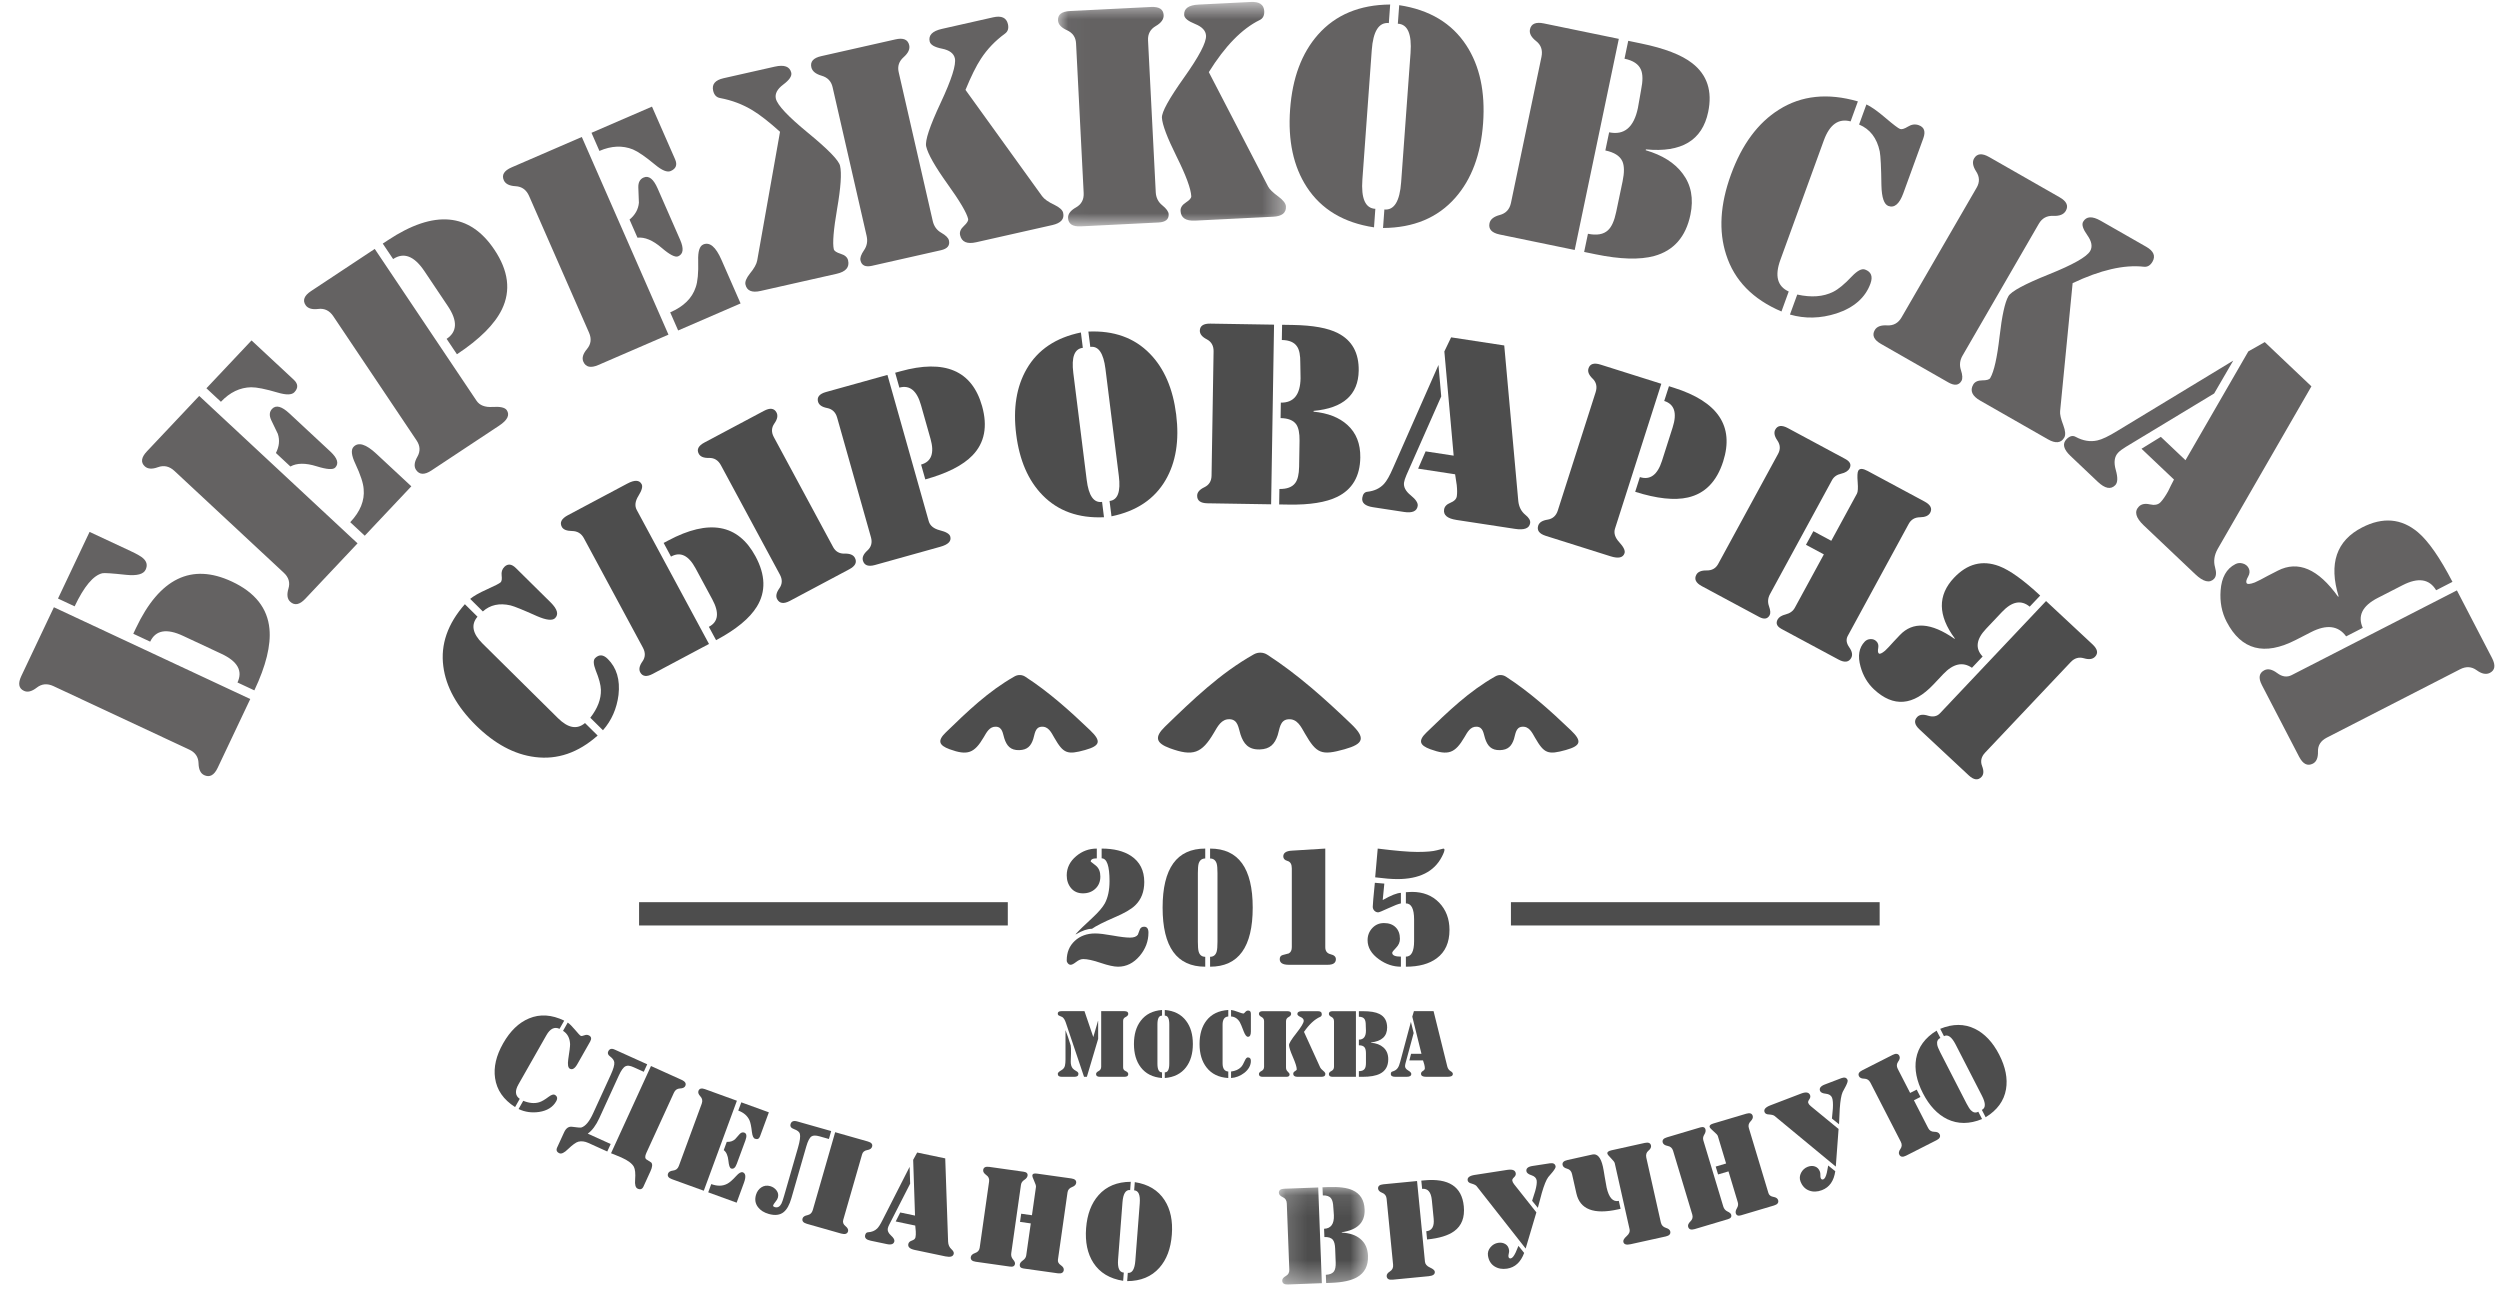 
<svg width="116px" height="60px" viewBox="0 0 116 60" version="1.1" xmlns="http://www.w3.org/2000/svg" xmlns:xlink="http://www.w3.org/1999/xlink">
    <!-- Generator: Sketch 43.1 (39012) - http://www.bohemiancoding.com/sketch -->
    <desc>Created with Sketch.</desc>
    <defs>
        <polygon id="path-1" points="0.18 4.632 4.316 4.632 4.316 0.107 0.18 0.107"></polygon>
        <polygon id="path-3" points="0.03 0.699 10.609 0.699 10.609 11.115 0.03 11.115 0.03 0.699"></polygon>
        <polygon id="path-5" points="0 60.284 114.849 60.284 114.849 0.772 0 0.772"></polygon>
    </defs>
    <g id="Page-1" stroke="none" stroke-width="1" fill="none" fill-rule="evenodd" opacity="0.7">
        <g id="FABRIKA-MAIN" transform="translate(-60, -1425)">
            <g id="Bitmap" transform="translate(60, 1424)">
                <g id="Page-1" transform="translate(0.891, 0.317)">
                    <path d="M25.234,48.514 L25.451,48.13 C25.541,48.19 25.654,48.303 25.792,48.467 C25.929,48.631 26.016,48.724 26.052,48.744 C26.085,48.762 26.141,48.754 26.221,48.722 C26.302,48.69 26.377,48.692 26.445,48.731 C26.549,48.788 26.565,48.883 26.492,49.012 L25.897,50.061 C25.78,50.265 25.664,50.335 25.548,50.27 C25.465,50.223 25.442,50.077 25.476,49.831 C25.535,49.461 25.563,49.228 25.561,49.131 C25.549,48.85 25.44,48.643 25.234,48.514 Z M23.171,52.142 L23.388,51.76 C23.663,51.872 23.909,51.894 24.127,51.828 C24.243,51.793 24.388,51.709 24.564,51.576 C24.695,51.479 24.791,51.448 24.852,51.482 C24.971,51.549 24.992,51.65 24.914,51.787 C24.762,52.055 24.498,52.22 24.121,52.278 C23.779,52.327 23.463,52.281 23.171,52.142 Z M23.225,51.669 L23.009,52.051 C22.467,51.705 22.159,51.257 22.08,50.707 C22.006,50.202 22.131,49.664 22.455,49.094 C22.781,48.521 23.18,48.135 23.655,47.938 C24.161,47.725 24.705,47.759 25.289,48.04 L25.072,48.421 C24.838,48.313 24.635,48.412 24.462,48.717 L23.166,50.997 C22.992,51.301 23.013,51.525 23.225,51.669 Z" id="Fill-1" fill="#010202"></path>
                    <path d="M27.461,54.193 L29.315,50.146 L30.74,50.79 C30.902,50.864 30.958,50.957 30.907,51.069 C30.873,51.144 30.79,51.184 30.661,51.188 C30.531,51.193 30.438,51.257 30.381,51.381 L29.099,54.18 C29.031,54.33 29.032,54.431 29.106,54.482 C29.179,54.533 29.252,54.58 29.325,54.622 C29.392,54.697 29.382,54.83 29.294,55.021 L28.965,55.741 C28.91,55.86 28.82,55.893 28.696,55.837 C28.597,55.792 28.559,55.653 28.579,55.418 C28.601,55.133 28.58,54.934 28.519,54.82 C28.438,54.67 28.246,54.527 27.944,54.391 C27.88,54.362 27.792,54.325 27.68,54.281 C27.569,54.238 27.496,54.208 27.461,54.193 L27.461,54.193 Z M27.445,53.765 L27.286,54.113 L26.404,53.714 C26.242,53.641 26.088,53.622 25.946,53.657 C25.837,53.684 25.677,53.799 25.465,54.002 C25.292,54.173 25.158,54.237 25.064,54.194 C24.94,54.138 24.905,54.049 24.959,53.93 L25.284,53.221 C25.371,53.031 25.493,52.946 25.647,52.965 C25.904,53 26.05,53.011 26.082,52.999 C26.273,52.941 26.454,52.724 26.626,52.349 L27.447,50.556 C27.572,50.283 27.628,50.089 27.612,49.973 C27.6,49.881 27.534,49.791 27.416,49.701 C27.32,49.631 27.291,49.554 27.329,49.472 C27.386,49.348 27.484,49.318 27.624,49.381 L29.14,50.066 L28.98,50.414 C28.912,50.384 28.826,50.345 28.72,50.297 C28.614,50.25 28.545,50.218 28.511,50.203 C28.345,50.127 28.22,50.112 28.136,50.156 C28.037,50.201 27.932,50.346 27.821,50.59 L26.918,52.563 C26.763,52.899 26.584,53.141 26.381,53.284 L27.445,53.765 Z" id="Fill-3" fill="#010202"></path>
                    <path d="M33.364,52.214 L33.506,51.831 L34.784,52.295 L34.374,53.409 C34.331,53.525 34.255,53.563 34.141,53.521 C34.066,53.495 34.02,53.39 33.998,53.207 C33.969,52.951 33.931,52.771 33.886,52.667 C33.791,52.457 33.617,52.306 33.364,52.214 L33.364,52.214 Z M32.691,54.048 L32.831,53.665 C32.982,53.675 33.109,53.636 33.213,53.547 C33.282,53.466 33.351,53.388 33.422,53.31 C33.492,53.232 33.566,53.208 33.644,53.236 C33.753,53.276 33.77,53.396 33.697,53.597 L33.297,54.681 C33.229,54.868 33.141,54.94 33.032,54.901 C32.969,54.878 32.928,54.758 32.907,54.54 C32.883,54.303 32.811,54.139 32.691,54.048 L32.691,54.048 Z M33.289,56.487 L31.97,56.007 L32.111,55.625 C32.395,55.728 32.641,55.723 32.851,55.611 C32.959,55.557 33.097,55.438 33.268,55.249 C33.395,55.107 33.498,55.05 33.575,55.078 C33.711,55.127 33.729,55.29 33.628,55.564 L33.289,56.487 Z M31.765,55.933 L30.284,55.396 C30.123,55.337 30.065,55.251 30.107,55.134 C30.136,55.057 30.214,55.012 30.343,54.996 C30.472,54.982 30.56,54.911 30.607,54.783 L31.669,51.895 C31.717,51.763 31.697,51.651 31.608,51.557 C31.519,51.463 31.489,51.378 31.517,51.3 C31.559,51.188 31.659,51.161 31.819,51.219 L33.301,51.757 L31.765,55.933 Z" id="Fill-5" fill="#010202"></path>
                    <path d="M37.861,53.217 L39.378,53.648 C39.542,53.694 39.608,53.775 39.574,53.889 C39.551,53.973 39.475,54.025 39.348,54.047 C39.221,54.069 39.141,54.135 39.11,54.246 L38.235,57.286 C38.203,57.397 38.238,57.493 38.34,57.575 C38.441,57.658 38.48,57.738 38.458,57.818 C38.424,57.936 38.316,57.97 38.137,57.92 L36.548,57.468 C36.38,57.42 36.313,57.337 36.348,57.219 C36.369,57.144 36.444,57.093 36.572,57.067 C36.7,57.041 36.783,56.964 36.821,56.833 L37.861,53.217 Z M37.676,53.164 L37.57,53.532 L37.33,53.464 L37.139,53.41 C36.964,53.36 36.839,53.361 36.764,53.412 C36.674,53.472 36.591,53.631 36.518,53.888 L35.829,56.281 C35.741,56.586 35.624,56.799 35.477,56.92 C35.307,57.063 35.073,57.094 34.778,57.01 C34.559,56.948 34.394,56.843 34.281,56.696 C34.155,56.532 34.123,56.343 34.185,56.129 C34.23,55.974 34.314,55.857 34.436,55.776 C34.558,55.696 34.695,55.677 34.846,55.719 C34.969,55.754 35.068,55.822 35.143,55.923 C35.218,56.024 35.237,56.136 35.201,56.26 C35.187,56.312 35.149,56.375 35.089,56.448 C35.028,56.522 34.994,56.577 34.983,56.612 C34.973,56.648 35,56.674 35.063,56.694 C35.191,56.73 35.293,56.674 35.369,56.529 C35.398,56.474 35.442,56.346 35.498,56.148 L36.139,53.924 C36.226,53.622 36.254,53.412 36.223,53.292 C36.201,53.204 36.11,53.131 35.95,53.073 C35.813,53.025 35.76,52.947 35.791,52.841 C35.829,52.71 35.933,52.669 36.104,52.718 L37.676,53.164 Z" id="Fill-7" fill="#010202"></path>
                    <path d="M41.576,57.549 L40.67,57.359 L40.88,56.942 L41.566,57.086 L41.48,54.499 L41.666,54.16 L42.968,54.432 L43.101,58.298 C43.108,58.442 43.159,58.558 43.255,58.645 C43.34,58.723 43.376,58.793 43.363,58.857 C43.335,58.986 43.209,59.027 42.981,58.98 L41.546,58.679 C41.323,58.631 41.226,58.54 41.255,58.403 C41.27,58.331 41.326,58.278 41.422,58.245 C41.518,58.213 41.573,58.163 41.587,58.094 C41.602,58.025 41.607,57.934 41.601,57.819 C41.591,57.728 41.583,57.639 41.576,57.549 L41.576,57.549 Z M41.315,54.825 L41.34,55.606 L40.373,57.499 C40.336,57.571 40.313,57.631 40.303,57.68 C40.28,57.789 40.329,57.897 40.45,58.008 C40.57,58.117 40.623,58.208 40.608,58.28 C40.58,58.409 40.465,58.452 40.263,58.41 L39.502,58.25 C39.308,58.209 39.224,58.127 39.25,58.002 C39.27,57.91 39.316,57.862 39.389,57.86 C39.56,57.85 39.699,57.793 39.806,57.69 C39.875,57.624 39.957,57.496 40.052,57.306 L41.315,54.825 Z" id="Fill-9" fill="#010202"></path>
                    <path d="M46.438,57.379 L46.492,57 L46.991,57.07 L47.178,55.755 C47.185,55.706 47.157,55.615 47.095,55.481 C47.032,55.348 47.004,55.259 47.01,55.214 C47.02,55.144 47.092,55.119 47.228,55.139 L48.816,55.362 C48.983,55.385 49.06,55.456 49.043,55.574 C49.032,55.656 48.966,55.72 48.847,55.765 C48.726,55.81 48.658,55.894 48.641,56.016 L48.197,59.135 C48.183,59.233 48.227,59.317 48.331,59.388 C48.433,59.458 48.479,59.535 48.468,59.616 C48.45,59.739 48.357,59.787 48.189,59.764 L46.601,59.541 C46.47,59.523 46.412,59.46 46.427,59.354 C46.437,59.289 46.486,59.226 46.573,59.164 C46.661,59.104 46.712,59.027 46.726,58.933 L46.937,57.449 L46.438,57.379 Z M44.382,59.228 C44.212,59.205 44.136,59.132 44.154,59.01 C44.165,58.929 44.233,58.866 44.355,58.823 C44.48,58.78 44.55,58.697 44.567,58.575 L45.003,55.505 C45.022,55.38 44.978,55.278 44.87,55.204 C44.765,55.128 44.717,55.049 44.729,54.968 C44.745,54.85 44.839,54.803 45.008,54.826 L46.605,55.051 C46.741,55.07 46.803,55.131 46.788,55.233 C46.778,55.305 46.727,55.371 46.637,55.43 C46.548,55.488 46.496,55.563 46.482,55.657 L46.031,58.831 C46.015,58.94 46.042,59.037 46.112,59.12 C46.182,59.202 46.213,59.27 46.205,59.323 C46.19,59.429 46.115,59.472 45.978,59.454 L44.382,59.228 Z" id="Fill-11" fill="#010202"></path>
                    <path d="M51.41,60.127 L51.439,59.745 C51.642,59.765 51.757,59.578 51.788,59.185 L51.993,56.521 C52.023,56.128 51.937,55.926 51.734,55.915 L51.763,55.534 C52.387,55.631 52.848,55.909 53.145,56.37 C53.42,56.795 53.532,57.33 53.482,57.974 C53.433,58.619 53.24,59.131 52.903,59.509 C52.54,59.919 52.041,60.125 51.41,60.127 M51.253,59.731 L51.224,60.113 C50.6,60.015 50.139,59.737 49.841,59.277 C49.567,58.852 49.455,58.316 49.504,57.672 C49.553,57.027 49.747,56.515 50.084,56.136 C50.447,55.727 50.945,55.52 51.577,55.519 L51.548,55.901 C51.342,55.881 51.224,56.068 51.193,56.461 L50.988,59.124 C50.958,59.517 51.046,59.72 51.253,59.731" id="Fill-13" fill="#010202"></path>
                    <g id="Group-17" transform="translate(58.269, 55.652)">
                        <mask id="mask-2" fill="white">
                            <use xlink:href="#path-1"></use>
                        </mask>
                        <g id="Clip-16"></g>
                        <path d="M2.611,4.555 L2.373,4.564 L2.359,4.182 C2.545,4.174 2.673,4.119 2.742,4.014 C2.798,3.93 2.822,3.794 2.816,3.606 L2.791,2.963 C2.784,2.774 2.749,2.641 2.687,2.562 C2.61,2.466 2.479,2.422 2.292,2.429 L2.277,2.046 C2.596,2.034 2.748,1.825 2.732,1.418 C2.73,1.377 2.726,1.313 2.719,1.226 C2.711,1.14 2.707,1.078 2.705,1.041 C2.698,0.852 2.664,0.718 2.603,0.637 C2.529,0.538 2.4,0.491 2.218,0.498 L2.204,0.121 L2.471,0.111 C2.968,0.092 3.343,0.14 3.597,0.255 C3.954,0.414 4.142,0.713 4.159,1.154 C4.181,1.75 3.827,2.101 3.098,2.207 L3.099,2.225 C3.456,2.242 3.74,2.336 3.952,2.509 C4.181,2.694 4.302,2.957 4.315,3.298 C4.333,3.764 4.16,4.097 3.796,4.301 C3.527,4.451 3.131,4.536 2.611,4.555 L2.611,4.555 Z M2.174,4.571 L0.598,4.631 C0.427,4.637 0.34,4.579 0.335,4.455 C0.332,4.374 0.387,4.301 0.501,4.239 C0.615,4.178 0.669,4.079 0.664,3.943 L0.547,0.87 C0.542,0.729 0.48,0.633 0.361,0.58 C0.243,0.526 0.183,0.458 0.18,0.377 C0.175,0.258 0.258,0.194 0.428,0.188 L2.005,0.129 L2.174,4.571 Z" id="Fill-15" fill="#010202" mask="url(#mask-2)"></path>
                    </g>
                    <path d="M65.326,58.194 L65.288,57.813 C65.552,57.788 65.666,57.593 65.631,57.23 L65.546,56.365 C65.51,55.993 65.36,55.82 65.096,55.845 L65.057,55.464 L65.188,55.452 C66.326,55.342 66.94,55.741 67.029,56.651 C67.081,57.172 66.931,57.558 66.581,57.812 C66.305,58.012 65.886,58.14 65.326,58.194 L65.326,58.194 Z M64.86,55.483 L65.227,59.227 C65.239,59.341 65.315,59.432 65.46,59.496 C65.603,59.561 65.678,59.626 65.684,59.69 C65.697,59.81 65.601,59.88 65.398,59.899 L63.724,60.061 C63.554,60.077 63.463,60.024 63.451,59.901 C63.443,59.819 63.494,59.745 63.604,59.676 C63.713,59.607 63.762,59.504 63.749,59.369 L63.448,56.309 C63.435,56.17 63.367,56.077 63.246,56.031 C63.125,55.984 63.061,55.92 63.052,55.839 C63.041,55.72 63.12,55.652 63.29,55.635 L64.86,55.483 Z" id="Fill-18" fill="#010202"></path>
                    <path d="M70.465,56.727 L70.199,56.4 C70.247,56.247 70.294,56.096 70.343,55.946 C70.404,55.725 70.427,55.56 70.411,55.455 C70.392,55.341 70.312,55.261 70.168,55.214 C70.024,55.167 69.947,55.106 69.934,55.028 C69.914,54.899 70.006,54.817 70.211,54.785 L71.022,54.66 C71.181,54.636 71.271,54.685 71.29,54.807 C71.297,54.851 71.251,54.936 71.153,55.059 C71.083,55.14 71.013,55.222 70.946,55.303 C70.853,55.43 70.755,55.673 70.651,56.03 C70.592,56.264 70.529,56.497 70.465,56.727 L70.465,56.727 Z M69.565,58.491 L69.83,58.819 C69.671,59.249 69.407,59.491 69.039,59.548 C68.813,59.583 68.617,59.547 68.452,59.442 C68.287,59.337 68.186,59.171 68.151,58.948 C68.13,58.805 68.167,58.675 68.264,58.559 C68.361,58.442 68.481,58.372 68.624,58.35 C68.751,58.33 68.862,58.35 68.958,58.408 C69.053,58.466 69.11,58.558 69.129,58.684 C69.136,58.729 69.133,58.782 69.117,58.845 C69.101,58.908 69.096,58.956 69.101,58.988 C69.112,59.054 69.148,59.081 69.209,59.072 C69.279,59.061 69.352,58.972 69.432,58.806 C69.478,58.699 69.522,58.594 69.565,58.491 L69.565,58.491 Z M69.05,54.965 C69.287,54.929 69.418,54.981 69.44,55.124 C69.45,55.189 69.424,55.25 69.362,55.308 C69.3,55.365 69.272,55.417 69.279,55.461 C69.287,55.514 69.315,55.57 69.362,55.63 L70.397,56.938 L69.899,58.615 L67.621,55.717 C67.584,55.673 67.504,55.634 67.381,55.598 C67.277,55.573 67.219,55.523 67.208,55.45 C67.187,55.32 67.298,55.236 67.539,55.199 L69.05,54.965 Z" id="Fill-20" fill="#010202"></path>
                    <path d="M74.768,58.415 C74.57,58.459 74.458,58.423 74.432,58.306 C74.416,58.234 74.466,58.146 74.583,58.042 C74.7,57.938 74.747,57.832 74.722,57.724 L74.033,54.655 C74.023,54.607 73.966,54.532 73.862,54.427 C73.758,54.324 73.701,54.252 73.692,54.212 C73.676,54.14 73.739,54.089 73.88,54.057 L75.427,53.714 C75.593,53.677 75.689,53.717 75.715,53.833 C75.733,53.914 75.694,53.994 75.597,54.075 C75.5,54.155 75.468,54.264 75.498,54.4 L76.172,57.403 C76.201,57.531 76.276,57.614 76.4,57.653 C76.523,57.691 76.593,57.746 76.609,57.819 C76.635,57.939 76.566,58.017 76.401,58.054 L74.768,58.415 Z M74.222,56.404 L74.305,56.772 L74.177,56.8 C73.061,57.047 72.42,56.799 72.253,56.056 L72.052,55.163 C72.022,55.027 71.946,54.942 71.824,54.911 C71.702,54.878 71.632,54.823 71.614,54.742 C71.588,54.626 71.662,54.548 71.836,54.509 L72.995,54.252 C73.225,54.201 73.389,54.389 73.484,54.815 C73.506,54.915 73.535,55.076 73.569,55.296 C73.604,55.516 73.633,55.678 73.656,55.783 C73.762,56.257 73.951,56.465 74.222,56.404 L74.222,56.404 Z" id="Fill-22" fill="#010202"></path>
                    <path d="M78.828,55.178 L78.717,54.812 L79.2,54.669 L78.817,53.396 C78.803,53.349 78.739,53.278 78.625,53.182 C78.513,53.087 78.45,53.018 78.437,52.975 C78.416,52.908 78.472,52.854 78.603,52.815 L80.139,52.358 C80.301,52.31 80.4,52.343 80.435,52.458 C80.459,52.536 80.426,52.621 80.336,52.713 C80.247,52.803 80.22,52.908 80.256,53.026 L81.165,56.044 C81.194,56.138 81.27,56.196 81.393,56.218 C81.516,56.239 81.589,56.288 81.613,56.368 C81.649,56.486 81.585,56.57 81.422,56.618 L79.886,57.075 C79.759,57.113 79.68,57.08 79.649,56.978 C79.63,56.914 79.649,56.836 79.702,56.745 C79.757,56.654 79.771,56.562 79.743,56.471 L79.311,55.035 L78.828,55.178 Z M77.739,57.714 C77.575,57.763 77.475,57.728 77.439,57.609 C77.416,57.531 77.451,57.446 77.545,57.356 C77.639,57.266 77.667,57.161 77.632,57.043 L76.738,54.073 C76.7,53.951 76.617,53.878 76.489,53.854 C76.361,53.83 76.285,53.778 76.26,53.699 C76.226,53.585 76.291,53.503 76.455,53.455 L78.001,52.995 C78.132,52.955 78.213,52.985 78.242,53.084 C78.263,53.155 78.246,53.235 78.189,53.326 C78.132,53.416 78.117,53.506 78.144,53.597 L79.07,56.667 C79.102,56.773 79.167,56.85 79.265,56.896 C79.363,56.941 79.42,56.991 79.435,57.042 C79.466,57.144 79.416,57.215 79.283,57.254 L77.739,57.714 Z" id="Fill-24" fill="#010202"></path>
                    <path d="M84.44,52.849 L84.111,52.584 C84.125,52.425 84.139,52.267 84.154,52.112 C84.167,51.882 84.154,51.717 84.116,51.616 C84.074,51.51 83.977,51.448 83.827,51.432 C83.677,51.418 83.588,51.373 83.559,51.3 C83.513,51.177 83.585,51.079 83.778,51.004 L84.544,50.711 C84.694,50.654 84.792,50.682 84.837,50.798 C84.854,50.84 84.827,50.932 84.757,51.073 C84.705,51.168 84.655,51.262 84.607,51.355 C84.543,51.5 84.499,51.757 84.474,52.128 C84.465,52.37 84.454,52.61 84.44,52.849 L84.44,52.849 Z M83.937,54.763 L84.266,55.027 C84.201,55.48 83.996,55.772 83.647,55.906 C83.435,55.987 83.236,55.994 83.053,55.925 C82.869,55.856 82.735,55.717 82.653,55.505 C82.601,55.372 82.61,55.237 82.679,55.101 C82.749,54.967 82.852,54.874 82.988,54.822 C83.107,54.776 83.22,54.771 83.325,54.808 C83.43,54.845 83.507,54.923 83.552,55.042 C83.569,55.084 83.576,55.138 83.575,55.203 C83.573,55.267 83.579,55.315 83.59,55.345 C83.615,55.406 83.655,55.426 83.712,55.405 C83.778,55.379 83.832,55.277 83.874,55.098 C83.897,54.983 83.917,54.871 83.937,54.763 L83.937,54.763 Z M82.682,51.424 C82.906,51.338 83.044,51.363 83.097,51.497 C83.121,51.558 83.108,51.624 83.06,51.693 C83.011,51.763 82.995,51.818 83.012,51.861 C83.031,51.911 83.069,51.96 83.129,52.008 L84.419,53.069 L84.29,54.813 L81.446,52.461 C81.4,52.424 81.315,52.403 81.187,52.394 C81.079,52.391 81.012,52.355 80.985,52.286 C80.937,52.163 81.027,52.058 81.255,51.97 L82.682,51.424 Z" id="Fill-26" fill="#010202"></path>
                    <path d="M91.243,52.523 L91.067,52.182 C91.25,52.093 91.251,51.874 91.07,51.523 L89.848,49.144 C89.668,48.793 89.488,48.666 89.309,48.761 L89.134,48.42 C89.717,48.18 90.255,48.18 90.746,48.42 C91.2,48.643 91.575,49.042 91.871,49.617 C92.167,50.193 92.272,50.729 92.188,51.225 C92.096,51.762 91.781,52.194 91.243,52.523 L91.243,52.523 Z M90.902,52.266 L91.077,52.607 C90.493,52.847 89.954,52.848 89.458,52.61 C89.005,52.387 88.63,51.988 88.334,51.412 C88.038,50.837 87.932,50.301 88.017,49.805 C88.113,49.266 88.43,48.833 88.967,48.504 L89.143,48.845 C89.019,48.904 88.97,49.006 88.995,49.155 C89.007,49.232 89.054,49.35 89.134,49.507 L90.356,51.886 C90.438,52.043 90.506,52.149 90.562,52.203 C90.669,52.311 90.781,52.332 90.902,52.266 L90.902,52.266 Z M86.929,49.629 C87.08,49.552 87.183,49.567 87.238,49.673 C87.278,49.75 87.26,49.84 87.184,49.943 C87.11,50.046 87.103,50.158 87.165,50.278 L87.739,51.395 L88.044,51.241 L88.218,51.582 L87.915,51.736 L88.577,53.027 C88.636,53.141 88.73,53.198 88.858,53.198 C88.985,53.198 89.068,53.235 89.106,53.308 C89.162,53.418 89.116,53.512 88.963,53.589 L87.547,54.308 C87.396,54.384 87.292,54.368 87.236,54.258 C87.198,54.184 87.215,54.097 87.288,53.995 C87.362,53.893 87.368,53.782 87.306,53.661 L85.898,50.922 C85.833,50.797 85.738,50.735 85.613,50.734 C85.487,50.733 85.404,50.696 85.367,50.623 C85.312,50.516 85.361,50.424 85.512,50.348 L86.929,49.629 Z" id="Fill-28" fill="#010202"></path>
                    <path d="M10.911,32.716 L10.128,32.35 C10.382,31.814 10.135,31.371 9.386,31.021 L7.607,30.189 C6.841,29.83 6.331,29.92 6.077,30.456 L5.293,30.089 L5.418,29.825 C6.514,27.512 7.998,26.793 9.871,27.669 C10.942,28.169 11.522,28.902 11.612,29.865 C11.684,30.626 11.45,31.576 10.911,32.716 L10.911,32.716 Z M2.572,28.817 L1.8,28.456 L3.265,25.363 L5.201,26.268 C5.472,26.395 5.653,26.5 5.748,26.585 C5.922,26.739 5.961,26.916 5.866,27.117 C5.767,27.327 5.466,27.406 4.965,27.356 C4.308,27.285 3.938,27.26 3.856,27.282 C3.437,27.383 3.009,27.895 2.572,28.817 L2.572,28.817 Z M1.61,28.859 L10.721,33.118 L9.209,36.31 C9.046,36.655 8.837,36.768 8.584,36.65 C8.415,36.571 8.328,36.387 8.321,36.096 C8.313,35.807 8.171,35.596 7.893,35.466 L1.591,32.52 C1.304,32.386 1.046,32.409 0.817,32.588 C0.588,32.767 0.389,32.818 0.22,32.738 C-0.024,32.624 -0.065,32.395 0.098,32.05 L1.61,28.859 Z" id="Fill-30" fill="#221F20"></path>
                    <path d="M18.195,23.248 L16.034,25.54 L15.36,24.913 C15.826,24.42 16.033,23.908 15.983,23.379 C15.968,23.11 15.839,22.718 15.598,22.202 C15.414,21.815 15.386,21.553 15.513,21.418 C15.736,21.181 16.089,21.288 16.572,21.738 L18.195,23.248 Z M12.584,22.329 L11.911,21.702 C12.066,21.401 12.096,21.106 12,20.814 C11.895,20.601 11.793,20.388 11.693,20.175 C11.594,19.962 11.607,19.788 11.735,19.653 C11.914,19.464 12.18,19.534 12.534,19.863 L14.442,21.639 C14.768,21.944 14.843,22.19 14.664,22.379 C14.562,22.487 14.274,22.467 13.801,22.319 C13.288,22.159 12.883,22.162 12.584,22.329 L12.584,22.329 Z M9.36,19.326 L8.687,18.699 L10.78,16.479 L12.74,18.303 C12.944,18.493 12.953,18.686 12.769,18.882 C12.647,19.011 12.387,19.016 11.988,18.897 C11.428,18.732 11.02,18.65 10.763,18.652 C10.242,18.662 9.774,18.887 9.36,19.326 L9.36,19.326 Z M15.699,25.895 L13.272,28.469 C13.009,28.747 12.776,28.791 12.573,28.601 C12.436,28.475 12.41,28.272 12.493,27.994 C12.577,27.716 12.506,27.473 12.281,27.263 L7.2,22.531 C6.968,22.317 6.716,22.26 6.441,22.36 C6.169,22.46 5.964,22.447 5.827,22.321 C5.629,22.138 5.662,21.906 5.925,21.627 L8.352,19.054 L15.699,25.895 Z" id="Fill-32" fill="#221F20"></path>
                    <path d="M20.311,17.121 L19.832,16.406 C20.328,16.077 20.348,15.57 19.889,14.886 L18.799,13.26 C18.329,12.561 17.846,12.375 17.35,12.703 L16.869,11.986 L17.114,11.825 C19.256,10.408 20.9,10.554 22.047,12.266 C22.703,13.245 22.82,14.17 22.396,15.041 C22.061,15.729 21.366,16.423 20.311,17.121 L20.311,17.121 Z M16.497,12.233 L21.219,19.276 C21.363,19.491 21.613,19.588 21.967,19.565 C22.321,19.542 22.54,19.592 22.623,19.715 C22.773,19.939 22.656,20.177 22.273,20.431 L19.126,22.514 C18.806,22.726 18.568,22.716 18.413,22.485 C18.31,22.33 18.33,22.127 18.475,21.876 C18.62,21.624 18.608,21.372 18.437,21.117 L14.575,15.358 C14.401,15.096 14.167,14.982 13.878,15.018 C13.589,15.054 13.392,14.995 13.288,14.841 C13.139,14.618 13.223,14.4 13.542,14.189 L16.497,12.233 Z" id="Fill-34" fill="#221F20"></path>
                    <path d="M33.472,14.763 L30.575,16.017 L30.206,15.176 C30.83,14.907 31.224,14.519 31.389,14.013 C31.481,13.76 31.52,13.35 31.505,12.781 C31.49,12.352 31.568,12.102 31.739,12.027 C32.038,11.898 32.321,12.135 32.584,12.738 L33.472,14.763 Z M28.687,11.711 L28.319,10.871 C28.58,10.657 28.726,10.396 28.754,10.091 C28.742,9.854 28.732,9.617 28.727,9.383 C28.72,9.149 28.802,8.994 28.974,8.92 C29.213,8.816 29.43,8.986 29.623,9.427 L30.667,11.809 C30.846,12.217 30.816,12.473 30.576,12.576 C30.44,12.636 30.183,12.504 29.808,12.181 C29.401,11.832 29.027,11.675 28.687,11.711 L28.687,11.711 Z M26.922,7.686 L26.554,6.845 L29.361,5.63 L30.434,8.076 C30.545,8.331 30.478,8.511 30.229,8.619 C30.067,8.689 29.826,8.592 29.507,8.326 C29.058,7.954 28.716,7.719 28.479,7.618 C27.997,7.423 27.478,7.445 26.922,7.686 L26.922,7.686 Z M30.126,16.211 L26.871,17.619 C26.519,17.771 26.288,17.721 26.176,17.466 C26.102,17.296 26.158,17.1 26.345,16.878 C26.532,16.655 26.564,16.404 26.442,16.123 L23.66,9.78 C23.534,9.491 23.325,9.339 23.033,9.323 C22.742,9.308 22.559,9.215 22.485,9.045 C22.377,8.799 22.499,8.6 22.85,8.448 L26.105,7.039 L30.126,16.211 Z" id="Fill-36" fill="#221F20"></path>
                    <path d="M47.938,11.126 L44.406,11.923 C43.979,12.02 43.73,11.91 43.657,11.593 C43.624,11.449 43.682,11.308 43.832,11.17 C43.982,11.031 44.048,10.921 44.03,10.84 C43.966,10.56 43.646,10.017 43.068,9.212 C42.492,8.406 42.164,7.827 42.083,7.475 C42.024,7.213 42.247,6.54 42.755,5.456 C43.262,4.373 43.482,3.682 43.414,3.385 C43.362,3.158 43.163,3.011 42.818,2.941 C42.472,2.873 42.281,2.762 42.246,2.607 C42.18,2.319 42.37,2.123 42.815,2.023 L45.189,1.487 C45.579,1.399 45.809,1.504 45.877,1.802 C45.922,2 45.875,2.149 45.735,2.247 C45.284,2.577 44.914,2.965 44.624,3.41 C44.404,3.744 44.166,4.226 43.908,4.854 L47.459,9.781 C47.558,9.92 47.751,10.056 48.04,10.191 C48.277,10.308 48.41,10.43 48.439,10.557 C48.505,10.846 48.338,11.035 47.938,11.126 L47.938,11.126 Z M39.565,13.017 C39.265,13.085 39.088,13.001 39.035,12.766 C39.008,12.649 39.063,12.492 39.199,12.294 C39.336,12.097 39.376,11.877 39.321,11.633 L37.74,4.723 C37.677,4.451 37.508,4.276 37.232,4.196 C36.955,4.116 36.796,3.986 36.755,3.805 C36.695,3.543 36.848,3.371 37.211,3.289 L40.661,2.51 C41.024,2.427 41.237,2.518 41.296,2.779 C41.338,2.96 41.251,3.146 41.036,3.337 C40.822,3.527 40.745,3.759 40.808,4.03 L42.389,10.94 C42.445,11.183 42.577,11.366 42.786,11.484 C42.995,11.603 43.113,11.721 43.139,11.839 C43.194,12.074 43.07,12.225 42.77,12.293 L39.565,13.017 Z M37.928,13.387 L34.397,14.184 C33.997,14.274 33.764,14.175 33.698,13.886 C33.669,13.759 33.736,13.592 33.899,13.384 C34.101,13.14 34.216,12.933 34.244,12.765 L35.302,6.798 C34.797,6.342 34.372,6.011 34.029,5.803 C33.573,5.526 33.07,5.335 32.521,5.232 C32.352,5.203 32.245,5.09 32.199,4.891 C32.131,4.593 32.292,4.4 32.683,4.312 L35.056,3.776 C35.501,3.675 35.757,3.769 35.824,4.058 C35.859,4.212 35.736,4.394 35.454,4.605 C35.172,4.816 35.058,5.034 35.109,5.26 C35.177,5.558 35.676,6.089 36.606,6.852 C37.536,7.616 38.03,8.124 38.088,8.377 C38.167,8.721 38.122,9.382 37.953,10.36 C37.785,11.338 37.733,11.968 37.797,12.247 C37.817,12.329 37.923,12.399 38.118,12.46 C38.314,12.52 38.429,12.622 38.461,12.767 C38.534,13.084 38.356,13.29 37.928,13.387 L37.928,13.387 Z" id="Fill-38" fill="#221F20"></path>
                    <g id="Group-42" transform="translate(48.169, 0.073)">
                        <mask id="mask-4" fill="white">
                            <use xlink:href="#path-3"></use>
                        </mask>
                        <g id="Clip-41"></g>
                        <path d="M7.029,3.957 L9.777,9.259 C9.839,9.386 10.001,9.544 10.263,9.735 C10.486,9.901 10.601,10.052 10.608,10.191 C10.623,10.487 10.425,10.646 10.016,10.666 L6.399,10.847 C5.961,10.87 5.734,10.719 5.718,10.395 C5.71,10.247 5.792,10.118 5.963,10.007 C6.136,9.896 6.219,9.799 6.215,9.716 C6.197,9.364 5.97,8.75 5.533,7.872 C5.097,6.994 4.87,6.394 4.853,6.07 C4.841,5.81 5.182,5.19 5.88,4.209 C6.576,3.228 6.916,2.581 6.9,2.266 C6.888,2.035 6.719,1.853 6.39,1.721 C6.061,1.589 5.893,1.45 5.885,1.301 C5.87,1.006 6.091,0.846 6.547,0.823 L8.977,0.701 C9.377,0.681 9.585,0.824 9.601,1.128 C9.611,1.332 9.539,1.47 9.383,1.543 C8.565,1.946 7.779,2.751 7.029,3.957 M4.692,10.934 L1.095,11.113 C0.711,11.133 0.512,11.004 0.498,10.727 C0.489,10.541 0.611,10.378 0.865,10.235 C1.119,10.092 1.238,9.868 1.222,9.563 L0.869,2.625 C0.855,2.338 0.714,2.134 0.447,2.012 C0.179,1.892 0.04,1.738 0.031,1.554 C0.018,1.285 0.203,1.142 0.588,1.122 L4.35,0.933 C4.725,0.915 4.919,1.039 4.933,1.308 C4.943,1.501 4.821,1.673 4.567,1.819 C4.313,1.967 4.194,2.188 4.209,2.485 L4.567,9.534 C4.581,9.784 4.682,9.986 4.872,10.138 C5.061,10.291 5.159,10.427 5.166,10.548 C5.177,10.789 5.02,10.917 4.692,10.934" id="Fill-40" fill="#221F20" mask="url(#mask-4)"></path>
                    </g>
                    <path d="M63.282,11.262 L63.344,10.403 C63.798,10.445 64.058,10.024 64.122,9.139 L64.558,3.144 C64.622,2.26 64.426,1.806 63.969,1.783 L64.032,0.923 C65.437,1.136 66.475,1.758 67.149,2.791 C67.771,3.746 68.029,4.948 67.925,6.399 C67.82,7.849 67.39,9.003 66.635,9.859 C65.821,10.785 64.703,11.253 63.282,11.262 M62.925,10.373 L62.863,11.232 C61.457,11.02 60.418,10.397 59.745,9.365 C59.123,8.41 58.864,7.208 58.97,5.757 C59.075,4.307 59.505,3.154 60.258,2.297 C61.074,1.371 62.192,0.903 63.613,0.893 L63.551,1.753 C63.087,1.71 62.822,2.131 62.758,3.015 L62.324,9.01 C62.259,9.895 62.459,10.349 62.925,10.373" id="Fill-43" fill="#221F20"></path>
                    <path d="M73.137,12.481 L72.613,12.373 L72.79,11.53 C73.202,11.614 73.511,11.56 73.717,11.368 C73.887,11.215 74.014,10.931 74.1,10.518 L74.397,9.099 C74.484,8.684 74.48,8.374 74.386,8.166 C74.272,7.917 74.009,7.75 73.597,7.665 L73.773,6.822 C74.476,6.967 74.921,6.59 75.108,5.692 C75.128,5.602 75.152,5.46 75.183,5.268 C75.214,5.075 75.237,4.938 75.255,4.857 C75.341,4.439 75.34,4.127 75.25,3.919 C75.142,3.66 74.888,3.49 74.486,3.407 L74.659,2.577 L75.248,2.699 C76.343,2.924 77.136,3.23 77.627,3.615 C78.324,4.155 78.571,4.911 78.368,5.882 C78.093,7.197 77.13,7.774 75.479,7.614 L75.47,7.654 C76.241,7.88 76.811,8.238 77.179,8.731 C77.58,9.258 77.701,9.898 77.544,10.65 C77.329,11.675 76.77,12.312 75.866,12.561 C75.194,12.744 74.285,12.718 73.137,12.481 L73.137,12.481 Z M72.175,12.282 L68.699,11.565 C68.324,11.488 68.165,11.313 68.222,11.041 C68.26,10.86 68.419,10.732 68.701,10.658 C68.983,10.583 69.155,10.396 69.218,10.098 L70.633,3.322 C70.697,3.014 70.615,2.77 70.386,2.59 C70.157,2.411 70.061,2.23 70.099,2.049 C70.154,1.785 70.369,1.692 70.745,1.77 L74.222,2.486 L72.175,12.282 Z" id="Fill-45" fill="#221F20"></path>
                    <path d="M85.371,6.461 L85.71,5.529 C85.931,5.63 86.225,5.837 86.591,6.15 C86.959,6.463 87.185,6.636 87.273,6.668 C87.352,6.696 87.474,6.659 87.641,6.556 C87.808,6.453 87.974,6.432 88.14,6.492 C88.395,6.583 88.464,6.785 88.351,7.099 L87.424,9.647 C87.243,10.144 87.012,10.342 86.732,10.241 C86.53,10.169 86.422,9.853 86.407,9.294 C86.396,8.45 86.37,7.922 86.329,7.709 C86.198,7.089 85.878,6.673 85.371,6.461 M82.163,15.278 L82.501,14.35 C83.152,14.495 83.707,14.454 84.167,14.225 C84.409,14.105 84.7,13.865 85.039,13.504 C85.293,13.24 85.495,13.135 85.645,13.189 C85.934,13.294 86.018,13.51 85.898,13.842 C85.66,14.495 85.135,14.957 84.323,15.226 C83.583,15.463 82.863,15.48 82.163,15.278 M82.106,14.209 L81.769,15.136 C80.438,14.57 79.583,13.692 79.203,12.502 C78.848,11.408 78.921,10.169 79.426,8.784 C79.932,7.391 80.674,6.386 81.651,5.772 C82.694,5.112 83.915,4.984 85.315,5.388 L84.977,6.316 C84.417,6.165 84.003,6.459 83.734,7.199 L81.719,12.74 C81.449,13.48 81.578,13.971 82.106,14.209" id="Fill-47" fill="#221F20"></path>
                    <path d="M95.279,13.821 L94.699,19.756 C94.682,19.896 94.732,20.117 94.848,20.418 C94.945,20.677 94.96,20.867 94.89,20.987 C94.742,21.244 94.488,21.271 94.133,21.067 L90.993,19.273 C90.613,19.057 90.504,18.807 90.667,18.526 C90.742,18.398 90.882,18.333 91.087,18.332 C91.291,18.332 91.414,18.295 91.456,18.224 C91.633,17.919 91.776,17.28 91.888,16.306 C91.999,15.334 92.137,14.707 92.299,14.426 C92.43,14.201 93.055,13.864 94.175,13.414 C95.296,12.964 95.936,12.603 96.093,12.33 C96.209,12.13 96.166,11.885 95.961,11.597 C95.756,11.309 95.691,11.102 95.766,10.973 C95.914,10.716 96.187,10.7 96.583,10.927 L98.692,12.132 C99.04,12.331 99.137,12.562 98.984,12.827 C98.881,13.004 98.745,13.081 98.575,13.059 C97.667,12.957 96.567,13.21 95.279,13.821 M89.512,18.427 L86.391,16.643 C86.056,16.453 85.959,16.237 86.099,15.997 C86.192,15.836 86.384,15.763 86.676,15.781 C86.967,15.797 87.189,15.673 87.342,15.408 L90.828,9.386 C90.972,9.137 90.965,8.889 90.806,8.644 C90.647,8.398 90.614,8.195 90.707,8.034 C90.842,7.802 91.077,7.78 91.411,7.972 L94.676,9.837 C95.002,10.023 95.097,10.233 94.962,10.466 C94.865,10.635 94.669,10.713 94.376,10.7 C94.081,10.686 93.861,10.808 93.711,11.065 L90.17,17.185 C90.045,17.401 90.02,17.625 90.096,17.855 C90.173,18.086 90.181,18.254 90.12,18.358 C89.999,18.567 89.797,18.59 89.512,18.427" id="Fill-49" fill="#221F20"></path>
                    <path d="M99.982,22.934 L98.475,21.505 L99.372,20.953 L100.516,22.037 L103.432,16.987 L104.194,16.556 L106.359,18.609 L102.006,26.16 C101.848,26.445 101.809,26.727 101.888,27.008 C101.96,27.255 101.943,27.432 101.841,27.54 C101.635,27.754 101.343,27.682 100.966,27.324 L98.578,25.06 C98.207,24.708 98.13,24.419 98.349,24.191 C98.466,24.07 98.635,24.035 98.857,24.085 C99.079,24.136 99.244,24.104 99.354,23.99 C99.464,23.877 99.581,23.707 99.708,23.481 C99.796,23.295 99.887,23.112 99.982,22.934 L99.982,22.934 Z M102.731,17.416 L101.846,18.94 L97.74,21.423 C97.584,21.518 97.468,21.606 97.391,21.687 C97.217,21.868 97.181,22.134 97.28,22.486 C97.381,22.837 97.374,23.073 97.258,23.194 C97.052,23.408 96.781,23.356 96.443,23.036 L95.178,21.836 C94.855,21.53 94.793,21.273 94.992,21.065 C95.141,20.911 95.285,20.875 95.425,20.956 C95.765,21.139 96.1,21.193 96.428,21.119 C96.637,21.075 96.948,20.927 97.357,20.675 L102.731,17.416 Z" id="Fill-51" fill="#221F20"></path>
                    <path d="M113.109,28.077 L114.737,31.212 C114.913,31.55 114.88,31.781 114.641,31.904 C114.466,31.993 114.261,31.953 114.026,31.781 C113.79,31.61 113.536,31.595 113.262,31.735 L107.073,34.909 C106.792,35.053 106.654,35.268 106.663,35.556 C106.671,35.845 106.591,36.031 106.426,36.116 C106.177,36.243 105.965,36.137 105.788,35.796 L104.061,32.471 C103.889,32.139 103.927,31.91 104.175,31.782 C104.341,31.696 104.54,31.741 104.771,31.914 C105.002,32.087 105.226,32.119 105.442,32.008 L113.109,28.077 Z M108.741,29.816 L107.97,30.211 C107.605,29.71 107.062,29.645 106.341,30.014 C106.267,30.053 106.147,30.115 105.981,30.199 C105.824,30.28 105.708,30.339 105.633,30.377 C104.175,31.125 103.106,30.844 102.426,29.536 C102.199,29.099 102.106,28.616 102.145,28.085 C102.187,27.48 102.415,27.07 102.83,26.859 C102.937,26.803 103.053,26.793 103.177,26.829 C103.3,26.865 103.389,26.936 103.446,27.043 C103.509,27.167 103.502,27.298 103.422,27.438 C103.342,27.578 103.317,27.676 103.348,27.734 C103.381,27.801 103.509,27.792 103.729,27.71 C103.882,27.643 104.085,27.539 104.338,27.398 C104.71,27.208 104.864,27.128 104.797,27.162 C105.742,26.678 106.675,27.081 107.596,28.37 L107.622,28.357 C107.155,26.835 107.519,25.767 108.712,25.156 C109.673,24.663 110.535,24.737 111.298,25.377 C111.783,25.786 112.318,26.553 112.904,27.681 L112.146,28.07 C111.83,27.544 111.312,27.466 110.592,27.835 L109.436,28.427 C108.723,28.793 108.492,29.256 108.741,29.816 L108.741,29.816 Z" id="Fill-53" fill="#221F20"></path>
                    <path d="M27.086,34.567 L26.499,33.986 C26.84,33.549 27.003,33.118 26.991,32.692 C26.985,32.468 26.905,32.165 26.749,31.784 C26.64,31.5 26.631,31.311 26.724,31.219 C26.906,31.038 27.101,31.051 27.309,31.258 C27.722,31.667 27.888,32.223 27.808,32.928 C27.726,33.566 27.486,34.113 27.086,34.567 M21.513,29.054 L20.925,28.472 C21.079,28.341 21.34,28.193 21.707,28.028 C22.075,27.863 22.286,27.754 22.341,27.7 C22.39,27.65 22.405,27.544 22.385,27.384 C22.366,27.223 22.408,27.09 22.512,26.986 C22.671,26.828 22.85,26.847 23.048,27.043 L24.659,28.635 C24.972,28.946 25.041,29.189 24.866,29.364 C24.74,29.49 24.462,29.46 24.032,29.274 C23.387,28.985 22.977,28.818 22.8,28.774 C22.282,28.654 21.853,28.748 21.513,29.054 M26.253,34.232 L26.84,34.812 C25.939,35.612 24.97,35.944 23.932,35.81 C22.976,35.691 22.06,35.199 21.184,34.334 C20.304,33.462 19.802,32.552 19.679,31.602 C19.545,30.587 19.878,29.626 20.679,28.718 L21.265,29.298 C20.952,29.664 21.031,30.079 21.498,30.542 L24.999,34.006 C25.467,34.469 25.885,34.545 26.253,34.232" id="Fill-55" fill="#010202"></path>
                    <path d="M34.554,19.748 C34.836,19.598 35.031,19.621 35.137,19.819 C35.214,19.961 35.183,20.131 35.042,20.329 C34.902,20.526 34.893,20.736 35.013,20.961 L37.765,26.065 C37.878,26.276 38.057,26.378 38.3,26.371 C38.543,26.364 38.702,26.429 38.775,26.565 C38.884,26.769 38.799,26.946 38.517,27.097 L35.758,28.565 C35.476,28.715 35.279,28.688 35.169,28.484 C35.095,28.349 35.129,28.182 35.27,27.984 C35.41,27.787 35.419,27.576 35.299,27.351 L32.559,22.269 C32.434,22.037 32.249,21.924 32.006,21.931 C31.763,21.938 31.605,21.874 31.532,21.738 C31.425,21.54 31.513,21.366 31.795,21.216 L34.554,19.748 Z M30.243,26.509 L29.902,25.875 L30.118,25.761 C32.009,24.754 33.357,25.001 34.164,26.497 C34.63,27.361 34.652,28.138 34.23,28.826 C33.897,29.371 33.266,29.892 32.335,30.387 L32,29.767 C32.441,29.54 32.495,29.114 32.158,28.49 L31.384,27.055 C31.058,26.45 30.679,26.268 30.243,26.509 L30.243,26.509 Z M32.006,30.562 L29.398,31.95 C29.116,32.1 28.923,32.077 28.815,31.879 C28.743,31.743 28.776,31.576 28.916,31.378 C29.057,31.182 29.065,30.967 28.94,30.735 L26.2,25.653 C26.082,25.435 25.899,25.325 25.65,25.322 C25.402,25.318 25.245,25.255 25.179,25.133 C25.068,24.928 25.161,24.748 25.458,24.589 L28.216,23.122 C28.553,22.943 28.775,22.95 28.881,23.148 C28.94,23.258 28.891,23.436 28.735,23.686 C28.579,23.936 28.551,24.156 28.655,24.346 L32.006,30.562 Z" id="Fill-57" fill="#010202"></path>
                    <path d="M42.043,22.928 L41.848,22.239 C42.327,22.106 42.473,21.709 42.286,21.048 L41.843,19.481 C41.653,18.807 41.318,18.537 40.84,18.669 L40.645,17.978 L40.881,17.913 C42.945,17.337 44.21,17.874 44.677,19.525 C44.942,20.468 44.795,21.231 44.233,21.813 C43.79,22.273 43.06,22.645 42.043,22.928 L42.043,22.928 Z M40.286,18.079 L42.203,24.868 C42.262,25.076 42.435,25.216 42.721,25.289 C43.008,25.36 43.168,25.456 43.201,25.576 C43.263,25.791 43.109,25.95 42.74,26.053 L39.705,26.9 C39.397,26.985 39.211,26.917 39.148,26.694 C39.106,26.545 39.175,26.389 39.356,26.227 C39.535,26.064 39.591,25.861 39.522,25.615 L37.953,20.063 C37.883,19.811 37.726,19.662 37.489,19.616 C37.249,19.57 37.109,19.473 37.067,19.325 C37.006,19.109 37.13,18.958 37.437,18.872 L40.286,18.079 Z" id="Fill-59" fill="#010202"></path>
                    <path d="M50.682,24.64 L50.592,23.928 C50.971,23.888 51.115,23.502 51.023,22.769 L50.402,17.798 C50.31,17.065 50.076,16.726 49.699,16.78 L49.609,16.068 C50.794,16.015 51.744,16.357 52.462,17.093 C53.127,17.773 53.534,18.715 53.684,19.917 C53.834,21.119 53.672,22.132 53.195,22.953 C52.679,23.841 51.842,24.403 50.682,24.64 M50.245,23.971 L50.334,24.683 C49.151,24.736 48.2,24.395 47.482,23.658 C46.817,22.978 46.41,22.036 46.26,20.833 C46.109,19.631 46.273,18.619 46.749,17.798 C47.265,16.909 48.102,16.347 49.263,16.11 L49.352,16.823 C48.965,16.864 48.819,17.25 48.91,17.983 L49.532,22.953 C49.623,23.687 49.86,24.026 50.245,23.971" id="Fill-61" fill="#010202"></path>
                    <path d="M58.908,24.096 L58.462,24.089 L58.473,23.372 C58.825,23.376 59.069,23.284 59.208,23.095 C59.322,22.944 59.382,22.692 59.388,22.34 L59.408,21.132 C59.413,20.78 59.361,20.526 59.253,20.371 C59.12,20.185 58.878,20.089 58.528,20.083 L58.539,19.365 C59.137,19.375 59.442,18.998 59.455,18.234 C59.456,18.156 59.454,18.036 59.449,17.874 C59.444,17.712 59.441,17.596 59.443,17.527 C59.448,17.172 59.399,16.916 59.292,16.76 C59.163,16.565 58.928,16.464 58.586,16.459 L58.598,15.753 L59.099,15.761 C60.031,15.777 60.729,15.903 61.19,16.142 C61.845,16.477 62.166,17.057 62.153,17.883 C62.134,19.002 61.437,19.624 60.059,19.748 L60.058,19.784 C60.726,19.849 61.248,20.054 61.628,20.399 C62.037,20.769 62.237,21.274 62.227,21.914 C62.213,22.787 61.855,23.395 61.154,23.738 C60.634,23.992 59.885,24.112 58.908,24.096 L58.908,24.096 Z M58.089,24.083 L55.132,24.036 C54.812,24.03 54.653,23.912 54.657,23.68 C54.659,23.526 54.77,23.397 54.99,23.292 C55.209,23.187 55.321,23.008 55.325,22.753 L55.419,16.988 C55.424,16.725 55.317,16.539 55.102,16.426 C54.885,16.315 54.78,16.182 54.781,16.027 C54.785,15.804 54.947,15.694 55.266,15.699 L58.225,15.747 L58.089,24.083 Z" id="Fill-63" fill="#010202"></path>
                    <path d="M66.626,22.69 L64.91,22.428 L65.258,21.626 L66.559,21.825 L66.127,16.991 L66.441,16.336 L68.906,16.712 L69.558,23.934 C69.588,24.204 69.696,24.415 69.884,24.57 C70.053,24.704 70.127,24.833 70.108,24.955 C70.071,25.199 69.837,25.288 69.407,25.223 L66.688,24.808 C66.265,24.743 66.074,24.582 66.115,24.323 C66.136,24.185 66.234,24.082 66.411,24.01 C66.586,23.94 66.684,23.839 66.705,23.71 C66.725,23.58 66.724,23.408 66.702,23.193 C66.673,23.026 66.648,22.857 66.626,22.69 L66.626,22.69 Z M65.854,17.618 L65.982,19.077 L64.37,22.721 C64.309,22.861 64.272,22.976 64.257,23.067 C64.225,23.273 64.328,23.473 64.566,23.665 C64.803,23.857 64.911,24.022 64.89,24.159 C64.853,24.404 64.642,24.496 64.258,24.438 L62.818,24.218 C62.449,24.162 62.283,24.015 62.319,23.779 C62.347,23.604 62.428,23.51 62.563,23.5 C62.884,23.463 63.138,23.341 63.327,23.136 C63.449,23.006 63.59,22.759 63.748,22.392 L65.854,17.618 Z" id="Fill-65" fill="#010202"></path>
                    <path d="M74.982,23.503 L75.2,22.82 C75.675,22.971 76.016,22.718 76.225,22.066 L76.72,20.514 C76.934,19.846 76.804,19.437 76.329,19.288 L76.549,18.603 L76.782,18.677 C78.825,19.322 79.586,20.461 79.064,22.095 C78.765,23.029 78.22,23.585 77.429,23.766 C76.805,23.908 75.989,23.821 74.982,23.503 L74.982,23.503 Z M76.194,18.491 L74.045,25.212 C73.979,25.418 74.045,25.629 74.246,25.846 C74.445,26.063 74.525,26.231 74.488,26.349 C74.42,26.562 74.204,26.61 73.839,26.495 L70.834,25.547 C70.529,25.45 70.412,25.292 70.482,25.071 C70.53,24.924 70.673,24.833 70.914,24.795 C71.153,24.757 71.312,24.616 71.39,24.374 L73.147,18.879 C73.226,18.629 73.18,18.419 73.005,18.25 C72.83,18.082 72.767,17.924 72.815,17.777 C72.882,17.564 73.069,17.505 73.374,17.601 L76.194,18.491 Z" id="Fill-67" fill="#010202"></path>
                    <path d="M82.906,25.961 L83.25,25.33 L84.08,25.776 L85.272,23.586 C85.316,23.504 85.327,23.326 85.305,23.05 C85.282,22.775 85.291,22.6 85.332,22.526 C85.395,22.41 85.539,22.413 85.765,22.534 L88.409,23.955 C88.689,24.106 88.776,24.279 88.669,24.476 C88.595,24.612 88.438,24.681 88.199,24.684 C87.958,24.687 87.782,24.789 87.672,24.994 L84.845,30.189 C84.757,30.351 84.779,30.528 84.915,30.719 C85.049,30.91 85.079,31.073 85.006,31.209 C84.895,31.412 84.699,31.439 84.419,31.288 L81.774,29.868 C81.555,29.75 81.495,29.604 81.591,29.426 C81.65,29.317 81.777,29.238 81.972,29.189 C82.166,29.139 82.307,29.035 82.391,28.879 L83.736,26.407 L82.906,25.961 Z M78.075,27.881 C77.794,27.73 77.709,27.553 77.819,27.349 C77.893,27.213 78.052,27.147 78.297,27.151 C78.542,27.156 78.72,27.056 78.831,26.852 L81.614,21.739 C81.728,21.528 81.716,21.322 81.579,21.121 C81.44,20.92 81.408,20.752 81.482,20.616 C81.59,20.418 81.784,20.396 82.066,20.547 L84.727,21.977 C84.954,22.099 85.021,22.245 84.929,22.414 C84.863,22.536 84.731,22.62 84.535,22.664 C84.339,22.707 84.198,22.807 84.114,22.963 L81.237,28.25 C81.137,28.433 81.122,28.62 81.19,28.81 C81.258,29.001 81.269,29.14 81.221,29.228 C81.125,29.405 80.963,29.432 80.736,29.31 L78.075,27.881 Z" id="Fill-69" fill="#010202"></path>
                    <path d="M94.046,28.571 L96.203,30.582 C96.436,30.801 96.476,30.991 96.321,31.154 C96.209,31.272 96.038,31.296 95.805,31.227 C95.571,31.158 95.367,31.217 95.192,31.402 L91.218,35.605 C91.038,35.797 90.991,36.004 91.078,36.229 C91.165,36.452 91.155,36.621 91.049,36.733 C90.889,36.902 90.692,36.877 90.458,36.659 L88.171,34.525 C87.941,34.312 87.907,34.12 88.066,33.952 C88.172,33.838 88.341,33.818 88.571,33.891 C88.802,33.962 88.986,33.926 89.125,33.779 L94.046,28.571 Z M91.103,31.145 L90.608,31.668 C90.18,31.376 89.736,31.475 89.273,31.964 C89.226,32.015 89.148,32.096 89.042,32.209 C88.941,32.316 88.867,32.394 88.818,32.446 C87.882,33.436 86.965,33.51 86.064,32.671 C85.764,32.39 85.554,32.037 85.437,31.609 C85.3,31.122 85.364,30.737 85.631,30.456 C85.7,30.383 85.788,30.343 85.895,30.337 C86.002,30.331 86.092,30.362 86.165,30.431 C86.251,30.51 86.282,30.615 86.259,30.747 C86.234,30.879 86.243,30.964 86.283,31.001 C86.328,31.043 86.426,31.001 86.576,30.876 C86.677,30.781 86.808,30.643 86.967,30.463 C87.206,30.21 87.304,30.106 87.262,30.151 C87.868,29.509 88.714,29.567 89.798,30.325 L89.814,30.309 C89.022,29.241 89.009,28.302 89.775,27.492 C90.392,26.839 91.089,26.659 91.868,26.951 C92.363,27.139 92.998,27.593 93.774,28.317 L93.287,28.832 C92.893,28.506 92.464,28.587 92.002,29.077 L91.26,29.862 C90.802,30.346 90.75,30.774 91.103,31.145 L91.103,31.145 Z" id="Fill-71" fill="#010202"></path>
                    <path d="M50.225,40.51 L50.225,40.057 C50.792,40.057 51.247,40.171 51.591,40.398 C51.999,40.671 52.203,41.074 52.203,41.61 C52.203,42.061 52.062,42.423 51.778,42.695 C51.594,42.874 51.273,43.059 50.815,43.253 C50.302,43.475 49.956,43.651 49.777,43.779 C49.568,43.779 49.321,43.864 49.038,44.032 L49.015,44.032 C49.165,43.864 49.429,43.607 49.807,43.26 C50.08,43.006 50.27,42.786 50.374,42.598 C50.519,42.326 50.591,41.981 50.591,41.565 C50.591,40.862 50.469,40.51 50.225,40.51 M49.927,43.995 C50.111,43.995 50.382,44.028 50.74,44.092 C51.099,44.157 51.367,44.188 51.546,44.188 C51.72,44.188 51.84,44.144 51.905,44.055 C51.909,44.05 51.94,43.971 51.994,43.817 C52.029,43.728 52.096,43.683 52.196,43.683 C52.33,43.683 52.397,43.775 52.397,43.958 C52.397,44.353 52.263,44.712 51.994,45.034 C51.71,45.37 51.375,45.538 50.986,45.538 C50.797,45.538 50.527,45.479 50.177,45.36 C49.826,45.241 49.558,45.183 49.374,45.183 C49.269,45.183 49.16,45.227 49.046,45.316 C48.931,45.405 48.847,45.449 48.791,45.449 C48.742,45.449 48.698,45.428 48.661,45.386 C48.624,45.345 48.605,45.298 48.605,45.249 C48.605,44.873 48.729,44.57 48.979,44.34 C49.227,44.11 49.544,43.995 49.927,43.995 M50.001,40.057 L50.001,40.511 C49.812,40.511 49.718,40.56 49.718,40.66 C49.797,40.724 49.879,40.789 49.964,40.853 C50.098,40.968 50.165,41.134 50.165,41.352 C50.165,41.585 50.09,41.774 49.937,41.917 C49.786,42.062 49.593,42.134 49.359,42.134 C49.125,42.134 48.941,42.053 48.806,41.892 C48.672,41.73 48.605,41.533 48.605,41.3 C48.605,40.952 48.752,40.654 49.046,40.407 C49.324,40.173 49.642,40.057 50.001,40.057" id="Fill-73" fill="#010202"></path>
                    <path d="M55.257,45.538 L55.257,45.078 C55.416,45.078 55.518,44.996 55.563,44.833 C55.588,44.748 55.6,44.599 55.6,44.385 L55.6,41.188 C55.6,40.984 55.588,40.839 55.563,40.755 C55.513,40.596 55.411,40.517 55.257,40.517 L55.257,40.057 C56.576,40.057 57.235,40.971 57.235,42.797 C57.235,44.624 56.576,45.538 55.257,45.538 M55.032,45.078 L55.032,45.538 C53.714,45.538 53.054,44.624 53.054,42.797 C53.054,40.971 53.714,40.057 55.032,40.057 L55.032,40.517 C54.878,40.517 54.776,40.596 54.726,40.755 C54.702,40.839 54.69,40.984 54.69,41.188 L54.69,44.385 C54.69,44.599 54.702,44.748 54.726,44.833 C54.771,44.996 54.873,45.078 55.032,45.078" id="Fill-75" fill="#010202"></path>
                    <path d="M60.602,40.057 L60.602,44.632 C60.602,44.811 60.683,44.919 60.848,44.96 C61.012,44.998 61.094,45.075 61.094,45.189 C61.094,45.362 60.968,45.449 60.714,45.449 L58.907,45.449 C58.628,45.449 58.489,45.362 58.489,45.189 C58.489,45.085 58.535,45.021 58.627,44.996 C58.719,44.971 58.813,44.946 58.907,44.922 C59.001,44.872 59.049,44.776 59.049,44.632 L59.049,40.977 C59.049,40.784 58.983,40.67 58.851,40.632 C58.719,40.595 58.653,40.524 58.653,40.421 C58.653,40.258 58.785,40.168 59.049,40.153 L60.602,40.057 Z" id="Fill-77" fill="#010202"></path>
                    <path d="M64.342,45.538 L64.342,45.071 C64.596,45.071 64.723,44.831 64.723,44.352 L64.723,43.35 C64.723,42.851 64.596,42.601 64.342,42.601 L64.342,42.081 C64.461,42.072 64.556,42.067 64.626,42.067 C65.143,42.067 65.563,42.233 65.884,42.563 C66.204,42.895 66.365,43.318 66.365,43.832 C66.365,44.416 66.169,44.853 65.776,45.145 C65.427,45.407 64.949,45.538 64.342,45.538 M62.917,41.391 L63.035,40.057 C63.862,40.16 64.474,40.213 64.873,40.213 C65.295,40.213 65.598,40.186 65.783,40.135 C65.967,40.083 66.067,40.057 66.082,40.057 C66.107,40.057 66.124,40.072 66.134,40.101 C66.134,40.171 66.092,40.285 66.007,40.444 C65.649,41.13 64.962,41.473 63.946,41.473 C63.687,41.473 63.345,41.446 62.917,41.391 M64.111,42.112 L64.111,42.601 C64.002,42.621 63.808,42.694 63.532,42.823 C63.256,42.951 63.098,43.016 63.059,43.016 C62.989,43.016 62.929,42.99 62.878,42.938 C62.83,42.886 62.805,42.826 62.805,42.756 C62.805,42.658 62.837,42.287 62.902,41.644 L63.342,41.682 L63.267,42.445 C63.66,42.223 63.941,42.112 64.111,42.112 M64.111,45.071 L64.111,45.538 C63.752,45.538 63.414,45.425 63.096,45.197 C62.742,44.945 62.565,44.648 62.565,44.307 C62.565,44.089 62.638,43.902 62.782,43.747 C62.927,43.591 63.108,43.513 63.327,43.513 C63.555,43.513 63.736,43.579 63.868,43.71 C64,43.841 64.066,44.02 64.066,44.247 C64.066,44.4 64.006,44.538 63.887,44.659 C63.767,44.781 63.708,44.858 63.708,44.893 C63.708,45.011 63.842,45.071 64.111,45.071" id="Fill-79" fill="#010202"></path>
                    <path d="M50.204,47.601 L51.285,47.601 C51.402,47.601 51.46,47.643 51.46,47.724 C51.46,47.784 51.42,47.832 51.341,47.871 C51.261,47.908 51.222,47.967 51.222,48.046 L51.222,50.212 C51.222,50.291 51.261,50.349 51.341,50.383 C51.42,50.418 51.46,50.465 51.46,50.521 C51.46,50.606 51.402,50.647 51.285,50.647 L50.145,50.647 C50.025,50.647 49.966,50.606 49.966,50.521 C49.966,50.468 50.005,50.42 50.085,50.38 C50.164,50.338 50.204,50.272 50.204,50.178 L50.204,47.601 Z M48.548,48.482 C48.618,48.657 48.699,48.894 48.79,49.192 C48.802,49.268 48.806,49.391 48.803,49.561 C48.795,49.837 48.791,49.964 48.791,49.941 C48.791,50.079 48.822,50.185 48.884,50.258 C48.91,50.292 48.966,50.335 49.054,50.385 C49.117,50.419 49.148,50.46 49.148,50.509 C49.148,50.601 49.087,50.647 48.965,50.647 L48.374,50.647 C48.251,50.647 48.19,50.601 48.19,50.509 C48.19,50.46 48.241,50.408 48.341,50.352 C48.442,50.295 48.503,50.222 48.522,50.131 C48.539,50.055 48.548,49.96 48.548,49.844 L48.548,48.482 Z M50.063,48.887 L49.54,50.647 L49.408,50.647 L48.56,48.126 C48.52,48.007 48.468,47.925 48.403,47.876 C48.386,47.865 48.336,47.842 48.254,47.809 C48.211,47.795 48.19,47.763 48.19,47.712 C48.19,47.638 48.245,47.601 48.357,47.601 L49.429,47.601 L49.838,48.803 L50.055,48.055 L50.063,48.055 L50.063,48.887 Z" id="Fill-81" fill="#010202"></path>
                    <path d="M53.155,50.703 L53.155,50.44 C53.294,50.443 53.364,50.31 53.364,50.04 L53.364,48.21 C53.364,47.94 53.294,47.806 53.155,47.809 L53.155,47.546 C53.587,47.58 53.915,47.747 54.142,48.047 C54.353,48.322 54.458,48.682 54.458,49.125 C54.458,49.567 54.353,49.927 54.142,50.204 C53.915,50.502 53.587,50.669 53.155,50.703 M53.027,50.44 L53.027,50.703 C52.595,50.669 52.266,50.502 52.039,50.204 C51.829,49.927 51.724,49.567 51.724,49.125 C51.724,48.682 51.829,48.322 52.039,48.047 C52.266,47.747 52.595,47.58 53.027,47.546 L53.027,47.809 C52.885,47.806 52.814,47.94 52.814,48.21 L52.814,50.04 C52.814,50.31 52.885,50.443 53.027,50.44" id="Fill-83" fill="#010202"></path>
                    <path d="M56.23,50.703 L56.23,50.402 C56.43,50.377 56.585,50.308 56.693,50.196 C56.75,50.136 56.808,50.037 56.867,49.899 C56.913,49.797 56.959,49.747 57.008,49.747 C57.102,49.747 57.15,49.8 57.15,49.908 C57.15,50.118 57.046,50.304 56.843,50.466 C56.655,50.609 56.45,50.688 56.23,50.703 M56.23,47.848 L56.23,47.546 C56.303,47.552 56.408,47.581 56.547,47.634 C56.683,47.686 56.767,47.711 56.796,47.711 C56.822,47.711 56.852,47.688 56.889,47.642 C56.926,47.596 56.972,47.572 57.024,47.572 C57.108,47.572 57.15,47.623 57.15,47.725 L57.15,48.549 C57.15,48.71 57.104,48.79 57.013,48.79 C56.948,48.79 56.884,48.711 56.822,48.553 C56.731,48.312 56.668,48.164 56.634,48.107 C56.532,47.943 56.397,47.856 56.23,47.848 M56.101,50.402 L56.101,50.703 C55.662,50.677 55.325,50.514 55.092,50.212 C54.876,49.935 54.768,49.573 54.768,49.125 C54.768,48.673 54.876,48.309 55.092,48.033 C55.322,47.737 55.659,47.575 56.101,47.546 L56.101,47.847 C55.924,47.861 55.837,47.988 55.837,48.228 L55.837,50.021 C55.837,50.261 55.924,50.389 56.101,50.402" id="Fill-85" fill="#010202"></path>
                    <path d="M59.614,48.562 L60.368,50.217 C60.385,50.255 60.432,50.306 60.508,50.369 C60.573,50.422 60.606,50.47 60.606,50.512 C60.606,50.603 60.544,50.648 60.419,50.648 L59.316,50.648 C59.183,50.648 59.116,50.599 59.116,50.5 C59.116,50.455 59.143,50.416 59.197,50.385 C59.251,50.354 59.278,50.326 59.278,50.301 C59.278,50.194 59.218,50.003 59.099,49.73 C58.98,49.456 58.92,49.27 58.92,49.171 C58.92,49.092 59.034,48.908 59.261,48.621 C59.488,48.333 59.602,48.142 59.602,48.046 C59.602,47.975 59.553,47.917 59.455,47.872 C59.357,47.828 59.307,47.782 59.307,47.737 C59.307,47.646 59.377,47.602 59.516,47.602 L60.257,47.602 C60.379,47.602 60.44,47.648 60.44,47.741 C60.44,47.804 60.416,47.844 60.368,47.864 C60.113,47.974 59.861,48.207 59.614,48.562 M58.796,50.648 L57.699,50.648 C57.582,50.648 57.523,50.605 57.523,50.521 C57.523,50.465 57.563,50.416 57.642,50.377 C57.722,50.337 57.762,50.272 57.762,50.178 L57.762,48.063 C57.762,47.975 57.722,47.911 57.642,47.87 C57.563,47.829 57.523,47.781 57.523,47.724 C57.523,47.643 57.582,47.602 57.7,47.602 L58.846,47.602 C58.961,47.602 59.018,47.643 59.018,47.724 C59.018,47.784 58.978,47.834 58.899,47.874 C58.82,47.916 58.78,47.981 58.78,48.071 L58.78,50.22 C58.78,50.296 58.807,50.359 58.863,50.409 C58.918,50.458 58.946,50.502 58.946,50.538 C58.946,50.611 58.896,50.648 58.796,50.648" id="Fill-87" fill="#010202"></path>
                    <path d="M62.323,50.648 L62.161,50.648 L62.161,50.385 C62.289,50.385 62.378,50.351 62.427,50.28 C62.469,50.224 62.489,50.132 62.489,50.003 L62.489,49.562 C62.489,49.433 62.469,49.341 62.427,49.284 C62.378,49.217 62.289,49.184 62.161,49.184 L62.161,48.922 C62.379,48.922 62.489,48.782 62.489,48.503 C62.489,48.475 62.487,48.431 62.484,48.372 C62.481,48.313 62.48,48.27 62.48,48.245 C62.48,48.115 62.46,48.022 62.42,47.965 C62.371,47.895 62.285,47.86 62.161,47.86 L62.161,47.602 L62.343,47.602 C62.685,47.602 62.94,47.643 63.11,47.729 C63.351,47.847 63.472,48.058 63.472,48.359 C63.472,48.767 63.221,48.999 62.719,49.053 L62.719,49.065 C62.962,49.085 63.155,49.157 63.295,49.281 C63.447,49.413 63.524,49.597 63.524,49.831 C63.524,50.15 63.396,50.374 63.142,50.503 C62.953,50.6 62.681,50.648 62.323,50.648 L62.323,50.648 Z M62.024,50.648 L60.943,50.648 C60.826,50.648 60.769,50.605 60.769,50.521 C60.769,50.465 60.808,50.416 60.888,50.377 C60.967,50.337 61.007,50.272 61.007,50.178 L61.007,48.071 C61.007,47.975 60.967,47.907 60.888,47.868 C60.808,47.829 60.769,47.781 60.769,47.724 C60.769,47.643 60.826,47.602 60.943,47.602 L62.024,47.602 L62.024,50.648 Z" id="Fill-89" fill="#010202"></path>
                    <path d="M65.137,49.886 L64.503,49.886 L64.583,49.578 L65.065,49.578 L64.639,47.855 L64.715,47.601 L65.627,47.601 L66.265,50.174 C66.291,50.27 66.342,50.34 66.418,50.385 C66.487,50.424 66.521,50.468 66.521,50.512 C66.521,50.603 66.442,50.647 66.283,50.647 L65.278,50.647 C65.121,50.647 65.044,50.6 65.044,50.504 C65.044,50.453 65.074,50.41 65.133,50.375 C65.193,50.339 65.222,50.298 65.222,50.25 C65.222,50.202 65.213,50.14 65.193,50.064 C65.173,50.004 65.154,49.945 65.137,49.886 L65.137,49.886 Z M64.575,48.097 L64.703,48.617 L64.324,50.021 C64.31,50.075 64.303,50.119 64.303,50.153 C64.303,50.228 64.351,50.295 64.447,50.352 C64.544,50.408 64.593,50.461 64.593,50.512 C64.593,50.603 64.521,50.647 64.379,50.647 L63.848,50.647 C63.711,50.647 63.643,50.604 63.643,50.516 C63.643,50.451 63.667,50.414 63.716,50.402 C63.828,50.371 63.914,50.314 63.97,50.228 C64.008,50.175 64.045,50.078 64.082,49.937 L64.575,48.097 Z" id="Fill-91" fill="#010202"></path>
                    <mask id="mask-6" fill="white">
                        <use xlink:href="#path-5"></use>
                    </mask>
                    <g id="Clip-94"></g>
                    <polygon id="Fill-93" fill="#010202" mask="url(#mask-6)" points="28.762 43.625 45.871 43.625 45.871 42.544 28.762 42.544"></polygon>
                    <polygon id="Fill-95" fill="#010202" mask="url(#mask-6)" points="69.216 43.625 86.325 43.625 86.325 42.544 69.216 42.544"></polygon>
                    <path d="M46.679,32.08 C47.78,32.793 48.75,33.666 49.692,34.568 C50.221,35.074 50.161,35.286 49.459,35.483 C48.628,35.716 48.452,35.647 48.031,34.917 C47.889,34.67 47.754,34.372 47.423,34.405 C47.129,34.433 47.123,34.756 47.051,34.975 C46.944,35.299 46.777,35.479 46.404,35.489 C45.993,35.502 45.82,35.283 45.71,34.947 C45.637,34.724 45.628,34.415 45.322,34.402 C45.024,34.389 44.888,34.662 44.755,34.889 C44.315,35.638 44.001,35.75 43.171,35.448 C42.666,35.263 42.601,35.049 42.989,34.672 C43.98,33.711 44.973,32.75 46.192,32.064 C46.345,31.979 46.533,31.985 46.679,32.08" id="Fill-96" fill="#010202" mask="url(#mask-6)"></path>
                    <path d="M57.914,31.063 C59.334,31.982 60.582,33.107 61.797,34.269 C62.479,34.921 62.4,35.196 61.495,35.449 C60.426,35.748 60.199,35.659 59.657,34.718 C59.474,34.401 59.3,34.016 58.873,34.059 C58.494,34.097 58.486,34.512 58.395,34.793 C58.256,35.21 58.04,35.444 57.559,35.457 C57.032,35.472 56.808,35.19 56.667,34.757 C56.572,34.471 56.561,34.072 56.167,34.055 C55.783,34.038 55.608,34.39 55.436,34.682 C54.87,35.648 54.464,35.792 53.396,35.403 C52.745,35.165 52.66,34.889 53.161,34.403 C54.437,33.166 55.717,31.927 57.287,31.044 C57.484,30.934 57.726,30.941 57.914,31.063" id="Fill-97" fill="#010202" mask="url(#mask-6)"></path>
                    <path d="M68.985,32.08 C70.086,32.793 71.055,33.666 71.998,34.568 C72.527,35.074 72.466,35.286 71.764,35.483 C70.934,35.716 70.758,35.647 70.337,34.917 C70.195,34.67 70.059,34.372 69.728,34.405 C69.434,34.433 69.428,34.756 69.357,34.975 C69.25,35.299 69.082,35.479 68.71,35.489 C68.299,35.502 68.126,35.283 68.016,34.947 C67.942,34.724 67.934,34.415 67.628,34.402 C67.329,34.389 67.194,34.662 67.06,34.889 C66.621,35.638 66.307,35.75 65.477,35.448 C64.971,35.263 64.906,35.049 65.295,34.672 C66.285,33.711 67.279,32.75 68.498,32.064 C68.65,31.979 68.838,31.985 68.985,32.08" id="Fill-98" fill="#010202" mask="url(#mask-6)"></path>
                </g>
            </g>
        </g>
    </g>
</svg>